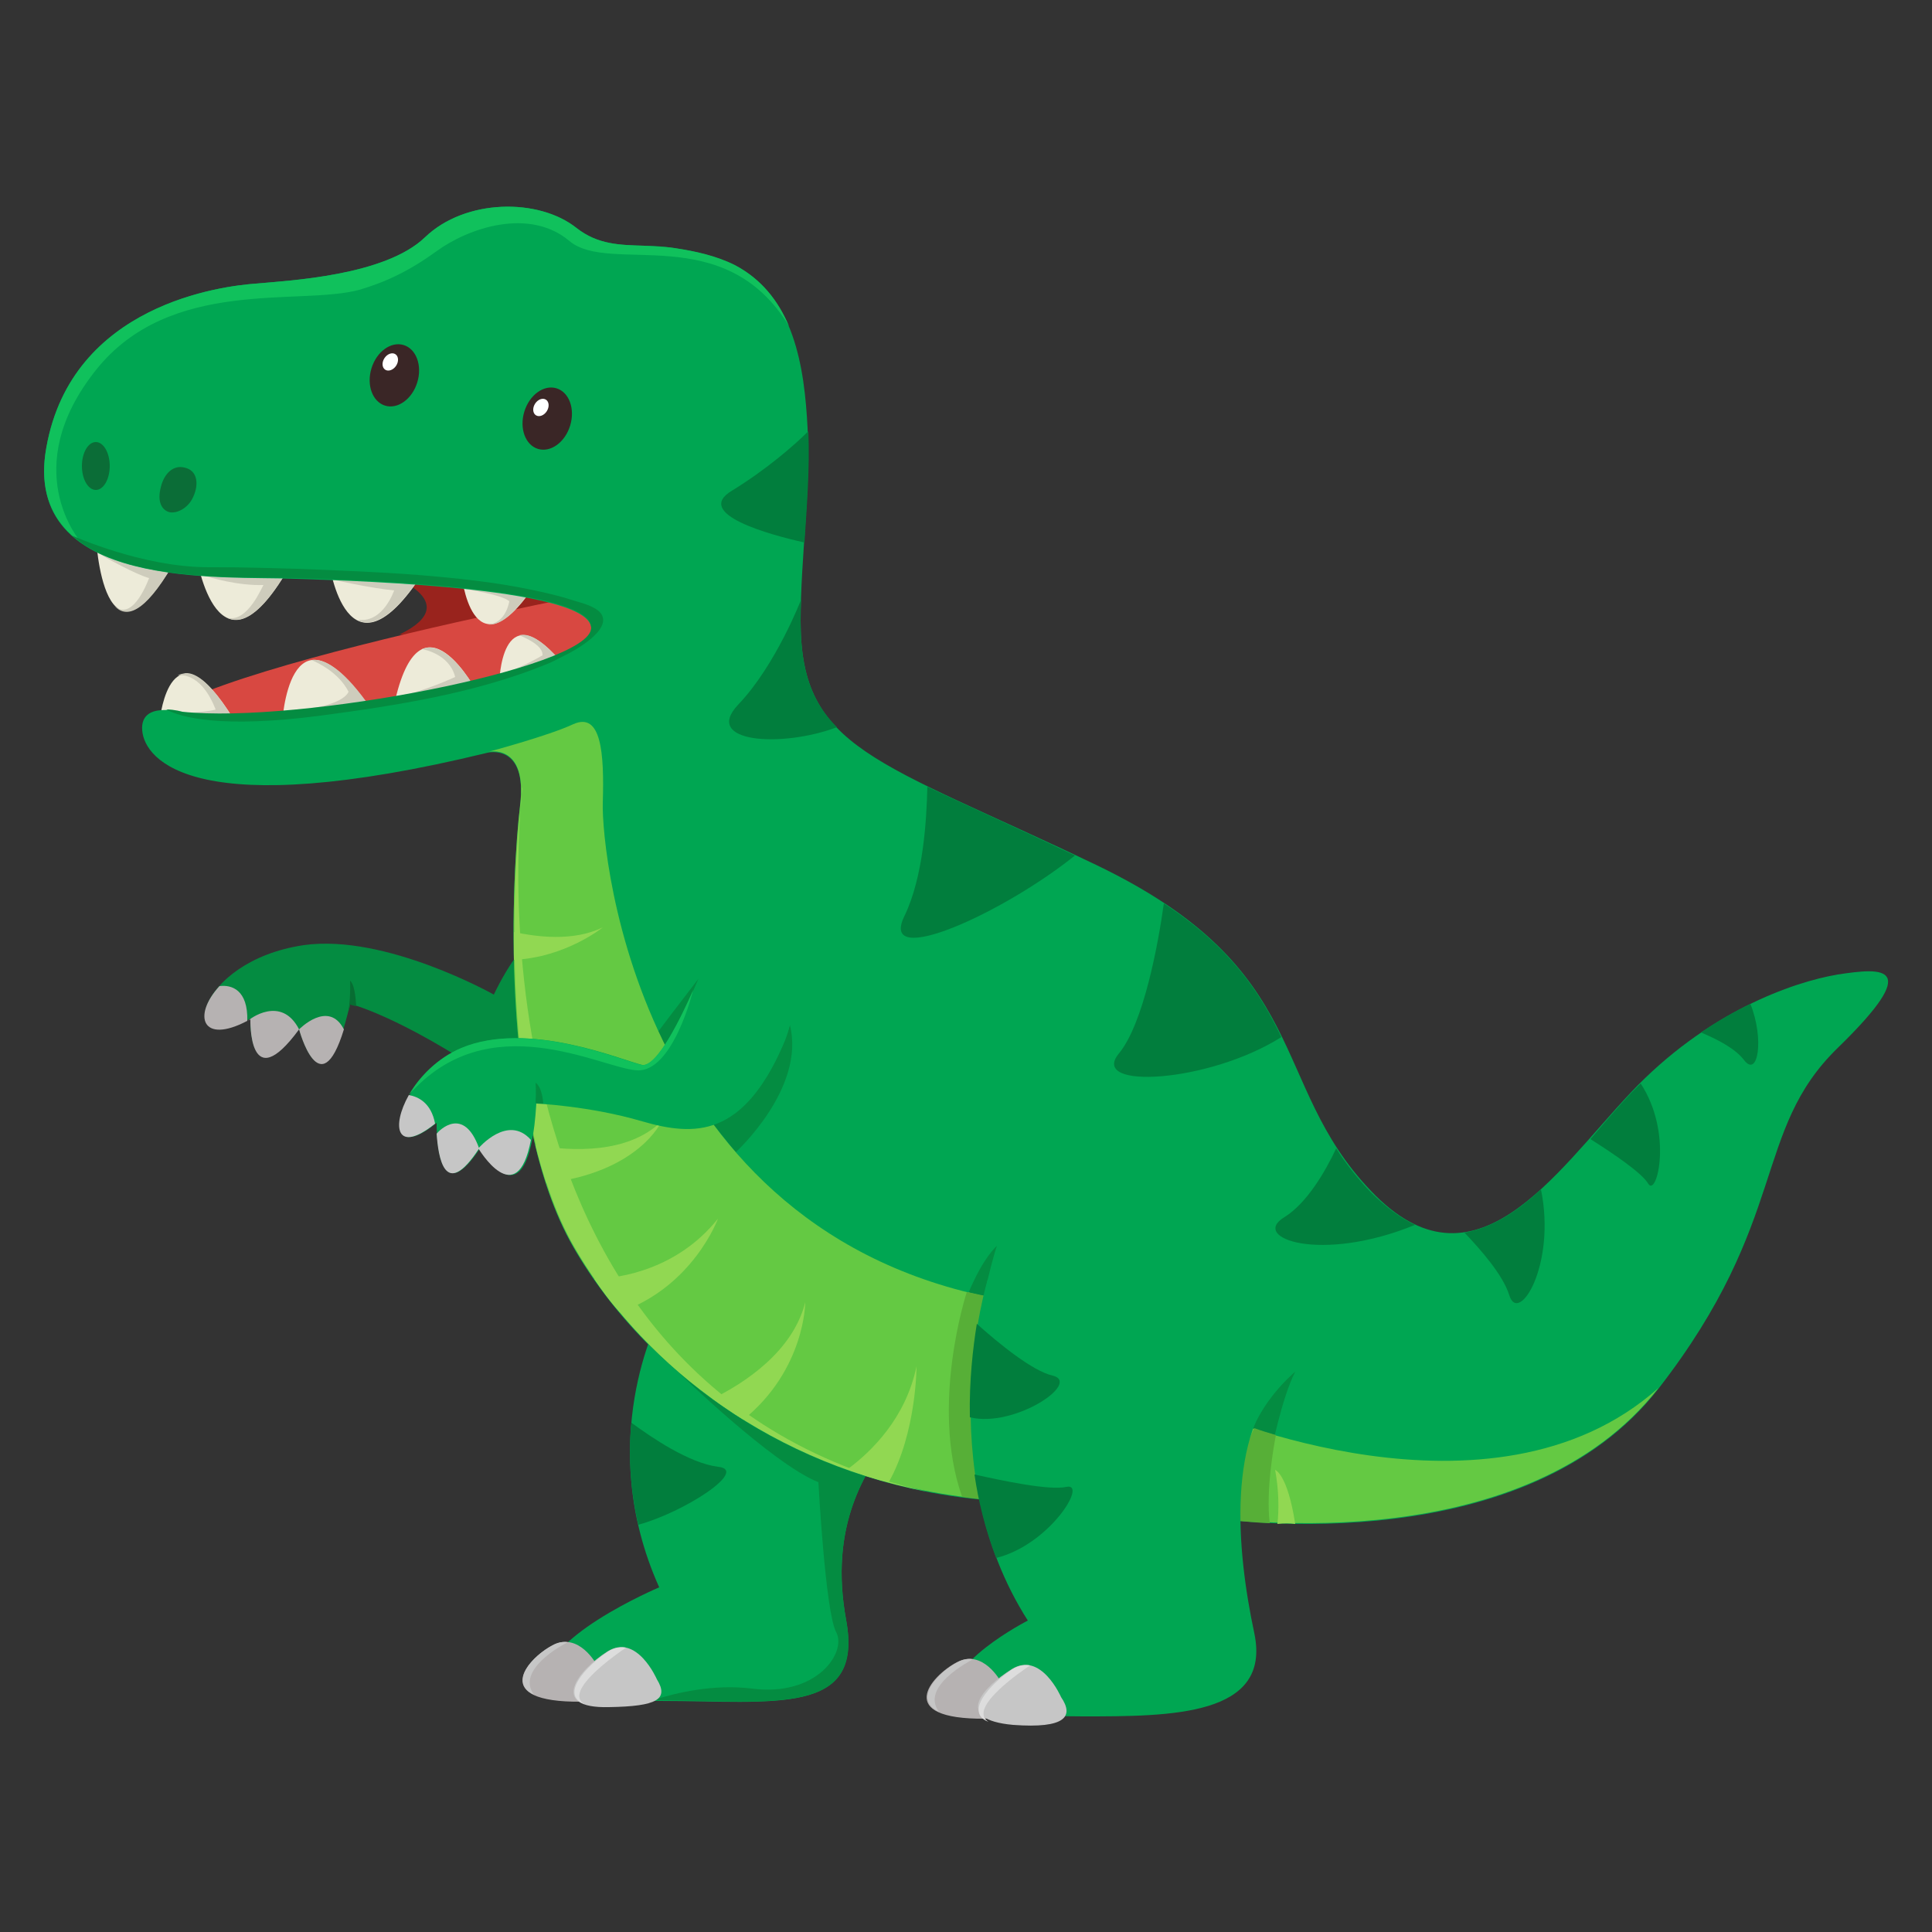 <?xml version="1.0" encoding="utf-8"?>
<!-- Generator: Adobe Illustrator 16.0.0, SVG Export Plug-In . SVG Version: 6.00 Build 0)  -->
<!DOCTYPE svg PUBLIC "-//W3C//DTD SVG 1.1//EN" "http://www.w3.org/Graphics/SVG/1.1/DTD/svg11.dtd">
<svg version="1.1" id="Layer_2" xmlns:x="http://ns.adobe.com/Extensibility/1.0/" xmlns:i="http://ns.adobe.com/AdobeIllustrator/10.0/" xmlns:graph="http://ns.adobe.com/Graphs/1.0/"
	 xmlns="http://www.w3.org/2000/svg" xmlns:xlink="http://www.w3.org/1999/xlink" xmlns:a="http://ns.adobe.com/AdobeSVGViewerExtensions/3.0/"
	 x="0px" y="0px" width="250px" height="250px" viewBox="0 0 250 250" style="enable-background:new 0 0 250 250;"
	 xml:space="preserve">
<rect x="0" y="0" width="250" height="250" fill="#333333" stroke="none"/>
<g>
	<path style="fill:#00A652;" d="M85.3,170.5c0,0-8.5,16,0,34.9c0,0-16.3,6.9-14.4,12.7c0,0-0.7,2,14.4,2c15,0,26.4,2,24.2-10.4
		c-2.3-12.4,2.6-19.3,5.5-23.5L85.3,170.5z"/>
	<path style="fill:#048C41;" d="M109.5,209.7c-2.2-11.9,2.2-18.7,5.2-23l-6.1-3.9l-22.2-11.7c-0.4,1-0.2,2.9,1.3,6.4
		c0,0,12.2,11.9,18.2,14.3c0,0,0.9,16.8,2.3,19.4s-2.5,8.4-10.9,7.3c-4.9-0.6-9.7,0.5-12.8,1.5c0.2,0,0.5,0,0.7,0
		C100.3,220.1,111.8,222.1,109.5,209.7z"/>
	<g>
		<path style="fill:#B6B2B2;" d="M77.2,215.4c0,0-2.3-4.3-5.7-2.5c-3.4,1.8-8.2,7.4,3.7,7.3C75.2,220.2,79.9,219.7,77.2,215.4z"/>
		<path style="fill:#C6C6C6;" d="M85,217.3c0,0-2.6-6-6.4-3.6c-3.8,2.4-7.7,7.4,0.2,7.2C85,220.8,86.6,219.9,85,217.3z"/>
		<path style="fill:#DDDDDD;" d="M81,213.2c-0.7-0.1-1.5,0-2.3,0.5c-3,2-6.2,5.6-3.1,6.8C72.8,218.8,80,213.9,81,213.2z"/>
		<path style="fill:#C6C6C6;" d="M73.5,212.5c-0.6-0.1-1.3,0-2,0.4c-2.5,1.3-5.8,4.8-2.4,6.4C66.7,216.1,72.8,212.8,73.5,212.5z"/>
	</g>
	<path style="fill:#017E3D;" d="M92.9,189.8c-3.8-0.5-8.6-3.8-11.2-5.7c-0.4,3.9-0.2,8.4,0.9,13.2C88.5,195.7,97,190.2,92.9,189.8z"
		/>
</g>
<g>
	<path style="fill:#048C41;" d="M63.9,128.7c0,0-14-7.9-24.6-6.4c-14.2,2.1-16.7,15-6.9,9.5c0,0-0.3,10.3,6.3,1.3
		c0,0,3.1,12,6.6-3.2c0,0,6.3,1.5,18.4,9.7c0,0,9.4,7.2,14.1-6.2C83.5,117.5,72,111.8,63.9,128.7z"/>
	<path style="fill:#076D32;" d="M45.3,130c0,0,0.3,0.1,0.8,0.2c-0.1-1.5-0.3-2.9-0.8-3.3c0,0,0.1,1.8-0.2,3.9
		C45.2,130.6,45.3,130.3,45.3,130z"/>
	<g>
		<path style="fill:#B6B2B2;" d="M32.1,132.1c0.1-0.1,0.2-0.1,0.3-0.2c0,0-0.3,10.3,6.3,1.3C36.4,128.7,32.2,131.9,32.1,132.1z"/>
		<path style="fill:#B6B2B2;" d="M38.7,133.2c0,0,2.7,10.1,5.8,0C42.5,129.3,38.7,133.2,38.7,133.2z"/>
		<path style="fill:#B6B2B2;" d="M28.4,127.6c-3.5,3.8-2.3,7.6,3.6,4.5C32.1,128.1,30,127.4,28.4,127.6z"/>
	</g>
</g>
<g>
	<g>
		<path style="fill:#99231D;" d="M49.8,74.2c0,0,10.8,3.6,1.9,7.9c0,0,21.3,4.3,23.3-2.8S56.1,71.1,49.8,74.2z"/>
		<path style="fill:#D84841;" d="M76.7,76.8c0,0-80.1,15.4-51.1,20.7C54.6,102.9,101.2,81.6,76.7,76.8z"/>
		<g>
			<path style="fill:#EDEBD9;" d="M12.4,69.3c0,0,0.9,20.2,10.6,2.6L12.4,69.3z"/>
			<path style="fill:#EDEBD9;" d="M25.4,71.9c0,0,2.8,18,12.3,1L25.4,71.9z"/>
			<path style="fill:#EDEBD9;" d="M42.6,72.9c0,0,2.3,16.4,12.1,1.3C54.6,74.2,45.8,72.6,42.6,72.9z"/>
			<path style="fill:#EDEBD9;" d="M59.7,74.2c0,0,1.3,13.5,9.3,1.8C69,76.1,63,73.9,59.7,74.2z"/>
			<path style="fill:#EDEBD9;" d="M20.7,93c0,0,1.4-13.1,9.5,0C30.2,93,23.5,94.6,20.7,93z"/>
			<path style="fill:#EDEBD9;" d="M36.5,93.7c0,0,0.8-16.6,10.8-2.9C47.4,90.8,42.4,94.2,36.5,93.7z"/>
			<path style="fill:#EDEBD9;" d="M61.8,89.7c0,0-7.4-14.3-10.8,1.5C51,91.2,60.6,91.7,61.8,89.7z"/>
			<path style="fill:#EDEBD9;" d="M64.6,88.4c0,0,0.2-11.7,7.8-3L64.6,88.4z"/>
		</g>
		<g>
			<path style="fill:#CECCBC;" d="M14.8,78.4c1.5,1.6,3.8,1.1,7.5-5.2l-9.7-1.8c0,0,0,0.1,0,0.1c0.9,0.6,5.1,2.9,6.7,3.3
				C19.3,74.7,17.3,80.6,14.8,78.4z"/>
			<path style="fill:#CECCBC;" d="M29.3,79.9c1.8,1,4.4-0.1,8-6.3c-3-0.3-9.6-0.9-11.4,0.2c0,0.2,0.1,0.4,0.2,0.6
				c1.3,0.4,4.7,1.4,8,1.3C34,75.7,32,80.8,29.3,79.9z"/>
			<path style="fill:#CECCBC;" d="M54.2,74.9c-2.5-0.4-9.5-1.2-11.2,0.1c0,0,4.9,1.1,8,1.4c0,0-1.4,4.2-4.6,3.8c0,0,0.1,0.1,0.2,0.2
				C48.3,81,50.8,79.9,54.2,74.9z"/>
			<path style="fill:#CECCBC;" d="M60,76.2c0,0,4.9,0.7,5.9,1.6c0,0-0.4,2.9-2.8,3c1.4,0.2,3.2-1,5.8-4.7c0,0-1.7-0.6-3.9-1.1
				C63.3,74.7,61.3,74.9,60,76.2z"/>
			<path style="fill:#CECCBC;" d="M21.1,91.9c0,0,2.3,1.1,4.7,1.7c2.3-0.2,4.3-0.7,4.3-0.7c-2.7-4.4-4.7-5.9-6.1-5.8
				c-0.4,0.1-0.7,0.1-1,0.3h0c0,0,2.9-0.7,4.9,4.4C28,91.9,23.1,92.7,21.1,91.9z"/>
			<path style="fill:#CECCBC;" d="M40.3,85.4c0.9,0.4,3.5,1.6,4.8,4.1c0,0-0.5,2-7.4,2.4c0,0,3.2,0.6,6.1,0.7
				c2.2-0.8,3.6-1.8,3.6-1.8C44.2,86.4,41.9,85.2,40.3,85.4z"/>
			<path style="fill:#CECCBC;" d="M54.6,84C54.6,84,54.6,84,54.6,84c0,0,3.5,0.5,4.3,3.6c0,0-4.1,1.9-7,2.4v1.2l9.4-2.4
				C60.2,87,57.3,82.8,54.6,84z"/>
			<path style="fill:#CECCBC;" d="M65.4,88.1l7-2.7c-2.4-2.7-4-3.5-5.2-3.2c0.7,0.3,3.1,1.3,3,2.6c0,0-2.9,1.7-4.8,2.2V88.1z"/>
		</g>
	</g>
	<path style="fill:#00A652;" d="M83.4,31.8c-3.1-0.1-6-0.1-8.8-2.3c-4.9-3.9-14.4-3.8-19.6,1.2c-5.2,5-17.6,5.6-21.9,6
		C28.9,37,9.3,39.3,6,57.9c-3.3,18.6,22.8,16.6,32.3,17c9.5,0.3,38.5,1.3,38.2,6.5c-0.3,5.2-37.9,12.4-52.9,10.8
		c0,0-5.5-1.6-5.2,2.3c0.3,3.9,6.9,12.1,44.7,2.9c0,0,5.2-1.3,4.2,6.9c-1,8.2-2.9,40.1,6.9,57.1c9.8,17,30.7,32.6,59.1,33
		c0,0,14.4,0.3,20.9,1.6c6.5,1.3,43.4,5.5,60.4-16.3c17-21.9,12.1-33.3,23.2-44.1c11.1-10.8,5.9-10.4,0-9.5c-5.9,1-17,4.9-26.8,15.3
		c-9.8,10.4-20.2,26.8-33.6,12.7c-13.4-14-7.2-28.6-35.6-42.2c-28.4-13.6-38.2-14.9-38.2-31.5c0-8.3,1.3-16.6,0.9-25
		c-0.4-7.8-1.7-17.2-9.5-21.1c-2.4-1.2-5.1-1.8-7.8-2.2C85.9,31.9,84.6,31.8,83.4,31.8z"/>
	<path style="fill:#048C41;" d="M102.2,132.6c0,0-2.8,10.3-9.9,12.9l2.9,3.6C95.2,149.1,104.3,140.8,102.2,132.6z"/>
	<path style="fill:#048C41;" d="M167.6,177.5c0,0-5.6,4.6-6.3,10.5h3.1C164.5,188,165.8,181,167.6,177.5z"/>
	<path style="fill:#048C41;" d="M129,161.2c0,0-2.1,6.2-3.2,16.3l-3.3-1.4C122.4,176.2,125,165.1,129,161.2z"/>
	<path style="fill:#048C41;" d="M92.3,124.2c0,0-4.5,5.7-8.7,11.4l5.8,2.2L92.3,124.2z"/>
	<path style="fill:#64C943;" d="M156,182.6l-23.7-14c-49.6-7.1-54.5-58.1-54.3-64.7c0.2-6.5-0.2-11.8-3.8-10.2
		C71,95.2,63.2,97.3,62,97.6c0.4-0.1,0.8-0.2,1.1-0.3c0,0,5.2-1.3,4.2,6.9c-1,8.2-2.9,40.1,6.9,57.1c9.8,17,30.7,32.6,59.1,33
		c0,0,14.4,0.3,20.9,1.6c6.5,1.3,43.4,5.5,60.4-16.3C193,198.9,156,182.6,156,182.6z"/>
	<g>
		<path style="fill:#017E3D;" d="M104.1,70.2c0.3-4.7,0.7-9.6,0.5-14.4c-1.9,1.9-5.5,5-9.9,7.7C89.7,66.5,99.6,69.2,104.1,70.2z"/>
		<path style="fill:#017E3D;" d="M103.6,80.4c0-0.9,0-1.9,0.1-2.9v0c0,0-3.3,8.6-8.2,13.7c-4.6,4.9,5.6,5.6,12.8,2.9
			C105,90.8,103.6,86.7,103.6,80.4z"/>
		<path style="fill:#017E3D;" d="M120,101.8c-0.1,4.2-0.5,11.7-3,16.8c-3.3,6.9,12.9-0.5,22.1-7.9C131.3,107,125,104.2,120,101.8z"
			/>
		<path style="fill:#017E3D;" d="M150.6,116.9c-0.7,5.1-2.6,15.5-5.8,19.4c-4,4.8,11.7,3.8,21-2.1
			C163,128.3,159.1,122.5,150.6,116.9z"/>
		<path style="fill:#017E3D;" d="M183.1,158.5c-1.9-0.9-3.8-2.3-5.8-4.3c-1.8-1.9-3.2-3.7-4.4-5.6c-1.4,3-3.8,7.1-6.7,8.9
			C161.7,160.2,170.9,163.5,183.1,158.5z"/>
		<path style="fill:#017E3D;" d="M195.3,167.6c1.2,3.9,6.1-3.9,4.1-13.7c-3.1,2.9-6.4,5-9.9,5.6C191.6,161.7,194.5,165,195.3,167.6z
			"/>
		<path style="fill:#017E3D;" d="M212.3,140.2c-0.4,0.4-0.8,0.8-1.3,1.3c-1.7,1.8-3.5,3.9-5.2,5.9c3,1.9,6.7,4.4,7.5,5.8
			C214.4,154.9,216.5,146.6,212.3,140.2z"/>
		<path style="fill:#017E3D;" d="M225.7,137.2c1.8,2.3,2.6-2.8,0.8-7.3c-2.1,1-4.2,2.2-6.4,3.7C222,134.4,224.5,135.6,225.7,137.2z"
			/>
	</g>
	<g>
		<path style="fill:#91D852;" d="M66.5,120.6c0,1.2,0,2.4,0,3.6C73.2,123.9,78,120,78,120C74.1,121.9,69.3,121.2,66.5,120.6z"/>
		<path style="fill:#91D852;" d="M69.3,148.2c0.4,1.7,0.9,3.3,1.4,4.9c12-1.4,14.9-8,14.9-8C81.3,149.3,74.1,149,69.3,148.2z"/>
		<path style="fill:#91D852;" d="M80.2,169.8c9.5-3.3,12.7-12.1,12.7-12.1c-5.2,6.5-12.5,7.7-16,7.8C77.9,167,79,168.5,80.2,169.8z"
			/>
		<path style="fill:#91D852;" d="M115,191.8c3.6-6.4,3.6-15,3.6-15c-1.4,6.7-5.8,11-8.9,13.3C111.4,190.8,113.2,191.4,115,191.8z"/>
		<path style="fill:#91D852;" d="M167.6,197.2c-1-6.5-2.6-7-2.6-7c0.5,2.7,0.5,5.2,0.3,7C166.1,197.1,166.9,197.1,167.6,197.2z"/>
		<path style="fill:#91D852;" d="M96.2,183.7c8-6.5,8-15.2,8-15.2c-1.6,6.4-7.9,10.5-12,12.5C93.6,182,94.9,182.9,96.2,183.7z"/>
	</g>
	<path style="fill:#10C15C;" d="M102.1,42.2c-1.4-3.3-3.6-6.1-7-7.9c-2.4-1.2-5.1-1.8-7.8-2.2c-1.3-0.2-2.6-0.2-3.9-0.3
		c-3.1-0.1-6-0.1-8.8-2.3c-4.9-3.9-14.4-3.8-19.6,1.2c-5.2,5-17.6,5.6-21.9,6C28.9,37,9.3,39.3,6,57.9c-1.1,6,1,9.9,4.6,12.4
		c-0.4-0.4-8.3-9.7,1.8-22.4c9.6-12.1,26.4-8.3,34.1-10.4c3.4-1,6.4-2.4,10-5c4.1-3,12-5.7,17.2-1.3C79,35.6,93.7,28.4,102.1,42.2z"
		/>
	<path style="fill:#048C41;" d="M77.7,79.3c-0.8-0.9-2.5-1.3-3.5-1.6c-1.8-0.6-3.6-1-5.5-1.4c-4.8-1-9.7-1.5-14.6-1.9
		c-5.2-0.4-10.5-0.6-15.7-0.8c-3.5-0.1-7-0.2-10.5-0.2c-0.3,0-0.6,0-0.9,0c-8.7,0-17.6-4.1-17.7-4.1c7,6.2,22.2,5.3,29,5.5
		c9.5,0.3,38.5,1.3,38.2,6.5c-0.3,5.2-37.9,12.4-52.9,10.8c0,0-1-0.3-2.1-0.3c1.8,1,7,2.5,20,0.8c9.8-1.3,20-2.9,29.1-6.6
		c0.8-0.3,1.5-0.7,2.3-1.1C74.4,84.2,79.4,81.4,77.7,79.3z"/>
	<path style="fill:#91D852;" d="M119.9,193c-61.9-14.1-52.3-91.2-52.3-91.2c0,0.1-0.1,0.2-0.1,0.3c0,0.6,0,1.3-0.1,2.1
		c-1,8.2-2.9,40.1,6.9,57.1C82.4,175.5,98.3,188.8,119.9,193z"/>
	<path style="fill:#57AF37;" d="M158.4,196.6c1.7,0.2,3.6,0.4,5.9,0.5c-0.5-4.3,0.5-9.8,0.8-11.4c-1-0.3-2-0.6-2.8-0.9
		C161.2,186.9,159.3,193.3,158.4,196.6z"/>
	<path style="fill:#57AF37;" d="M135.8,194.4l-2.2-25l-1.3-0.8c-2.5-0.4-4.8-0.9-7.1-1.4l-0.1,0c0,0-4.8,14.6-0.6,26.5
		c2.8,0.4,5.7,0.6,8.7,0.6C133.3,194.3,134.3,194.3,135.8,194.4z"/>
</g>
<g>
	<ellipse style="fill:#0B6D37;" cx="12.4" cy="60.3" rx="1.8" ry="3.1"/>
	<path style="fill:#0B6D37;" d="M25,64.3c-0.7,1.6-2.4,2.3-3.3,1.9c-0.9-0.4-1.4-1.5-0.8-3.5c0.5-1.6,1.7-2.7,3.3-2.1
		C25.6,61.1,25.7,62.8,25,64.3z"/>
</g>
<g>
	
		<ellipse transform="matrix(0.956 0.293 -0.293 0.956 19.008 -18.392)" style="fill:#3A2626;" cx="70.8" cy="54.2" rx="3.1" ry="4.1"/>
	
		<ellipse transform="matrix(0.956 0.293 -0.293 0.956 16.516 -12.836)" style="fill:#3A2626;" cx="51" cy="48.6" rx="3.1" ry="4.1"/>
	
		<ellipse transform="matrix(0.842 0.54 -0.54 0.842 39.513 -29.448)" style="fill:#FFFFFF;" cx="70" cy="52.7" rx="0.9" ry="1.2"/>
	
		<ellipse transform="matrix(0.833 0.554 -0.554 0.833 34.364 -20.126)" style="fill:#FFFFFF;" cx="50.5" cy="46.8" rx="0.9" ry="1.2"/>
</g>
<g>
	<path style="fill:#00A652;" d="M127.8,165.6c0,0-7.5,24.2,5.2,44.1c0,0-11.4,5.8-9.5,10.6c0,0,5.2,1.8,16.6,1.8
		c11.4,0,24.5,0,22.2-10.8c-2.3-10.8-3.6-25.8,3.9-33L127.8,165.6z"/>
	<g>
		<path style="fill:#B6B2B2;" d="M129.5,217.6c0,0-2.3-4.3-5.7-2.5c-3.4,1.8-8.2,7.4,3.7,7.3C127.6,222.4,132.2,221.9,129.5,217.6z"
			/>
		<path style="fill:#C6C6C6;" d="M137.3,219.6c0,0-2.6-6-6.4-3.6c-3.8,2.4-7.6,6.5,0.2,7.2C137.9,223.7,139,222.1,137.3,219.6z"/>
		<path style="fill:#DDDDDD;" d="M133.3,215.5c-0.7-0.1-1.5,0-2.3,0.5c-3,2-6.2,5.6-3.1,6.8C125.1,221,132.4,216.1,133.3,215.5z"/>
		<path style="fill:#C6C6C6;" d="M125.9,214.7c-0.6-0.1-1.3,0-2,0.4c-2.5,1.3-5.8,4.8-2.4,6.4C119.1,218.3,125.2,215.1,125.9,214.7z
			"/>
	</g>
	<g>
		<path style="fill:#017E3D;" d="M136.2,178c-2.6-0.6-6.9-4.1-9.8-6.7c-0.5,3.1-1,7.4-0.9,12.1C131.3,184.8,140,178.9,136.2,178z"/>
		<path style="fill:#017E3D;" d="M138,192.4c-2.2,0.5-8.3-0.8-11.9-1.6c0.5,3.5,1.4,7.1,2.8,10.8C135.8,199.9,140.8,191.8,138,192.4
			z"/>
	</g>
</g>
<g>
	<path style="fill:#00A652;" d="M90.6,126.1c0,0-4.9,12.2-7.5,11.7c-2.6-0.6-14.7-5.8-23.3-2.2c-8.6,3.6-11.3,16.2-3.3,9.7
		c0,0-0.2,12.1,5.6,3.3c0,0,6.3,10.8,7.3-5.8c0,0,6.9,0.3,13.7,2.3c6.9,2,13,2,18.2-9.8C106.5,123.5,94.3,118.3,90.6,126.1z"/>
	<path style="fill:#048C41;" d="M70.3,142.8c-0.1-1.2-0.4-2.3-1-2.7c0,0,0.1,1.1,0,2.6C69.4,142.8,69.8,142.8,70.3,142.8z"/>
	<path style="fill:#10C15C;" d="M82.4,138.5c4.7,0.3,7.3-10.4,7.3-10.4l0,0c-1.5,3.4-4.7,10.1-6.7,9.7c-2.6-0.6-14.7-5.8-23.3-2.2
		c-3.1,1.3-5.5,3.8-6.8,6.1l0,0C63.2,129.9,77.7,138.2,82.4,138.5z"/>
	<g>
		<path style="fill:#C6C6C6;" d="M56.5,146.7c0.2,2.9,1,8.8,5.5,1.9C60,143,56.8,146.3,56.5,146.7z"/>
		<path style="fill:#C6C6C6;" d="M68.7,147.5c-3-3.4-6.8,1.1-6.8,1.1S66.9,157,68.7,147.5z"/>
		<path style="fill:#C6C6C6;" d="M52.9,141.7c-2.3,4.1-1.6,7.7,3.4,3.7C55.8,142.7,54.1,141.9,52.9,141.7z"/>
	</g>
</g>
</svg>
